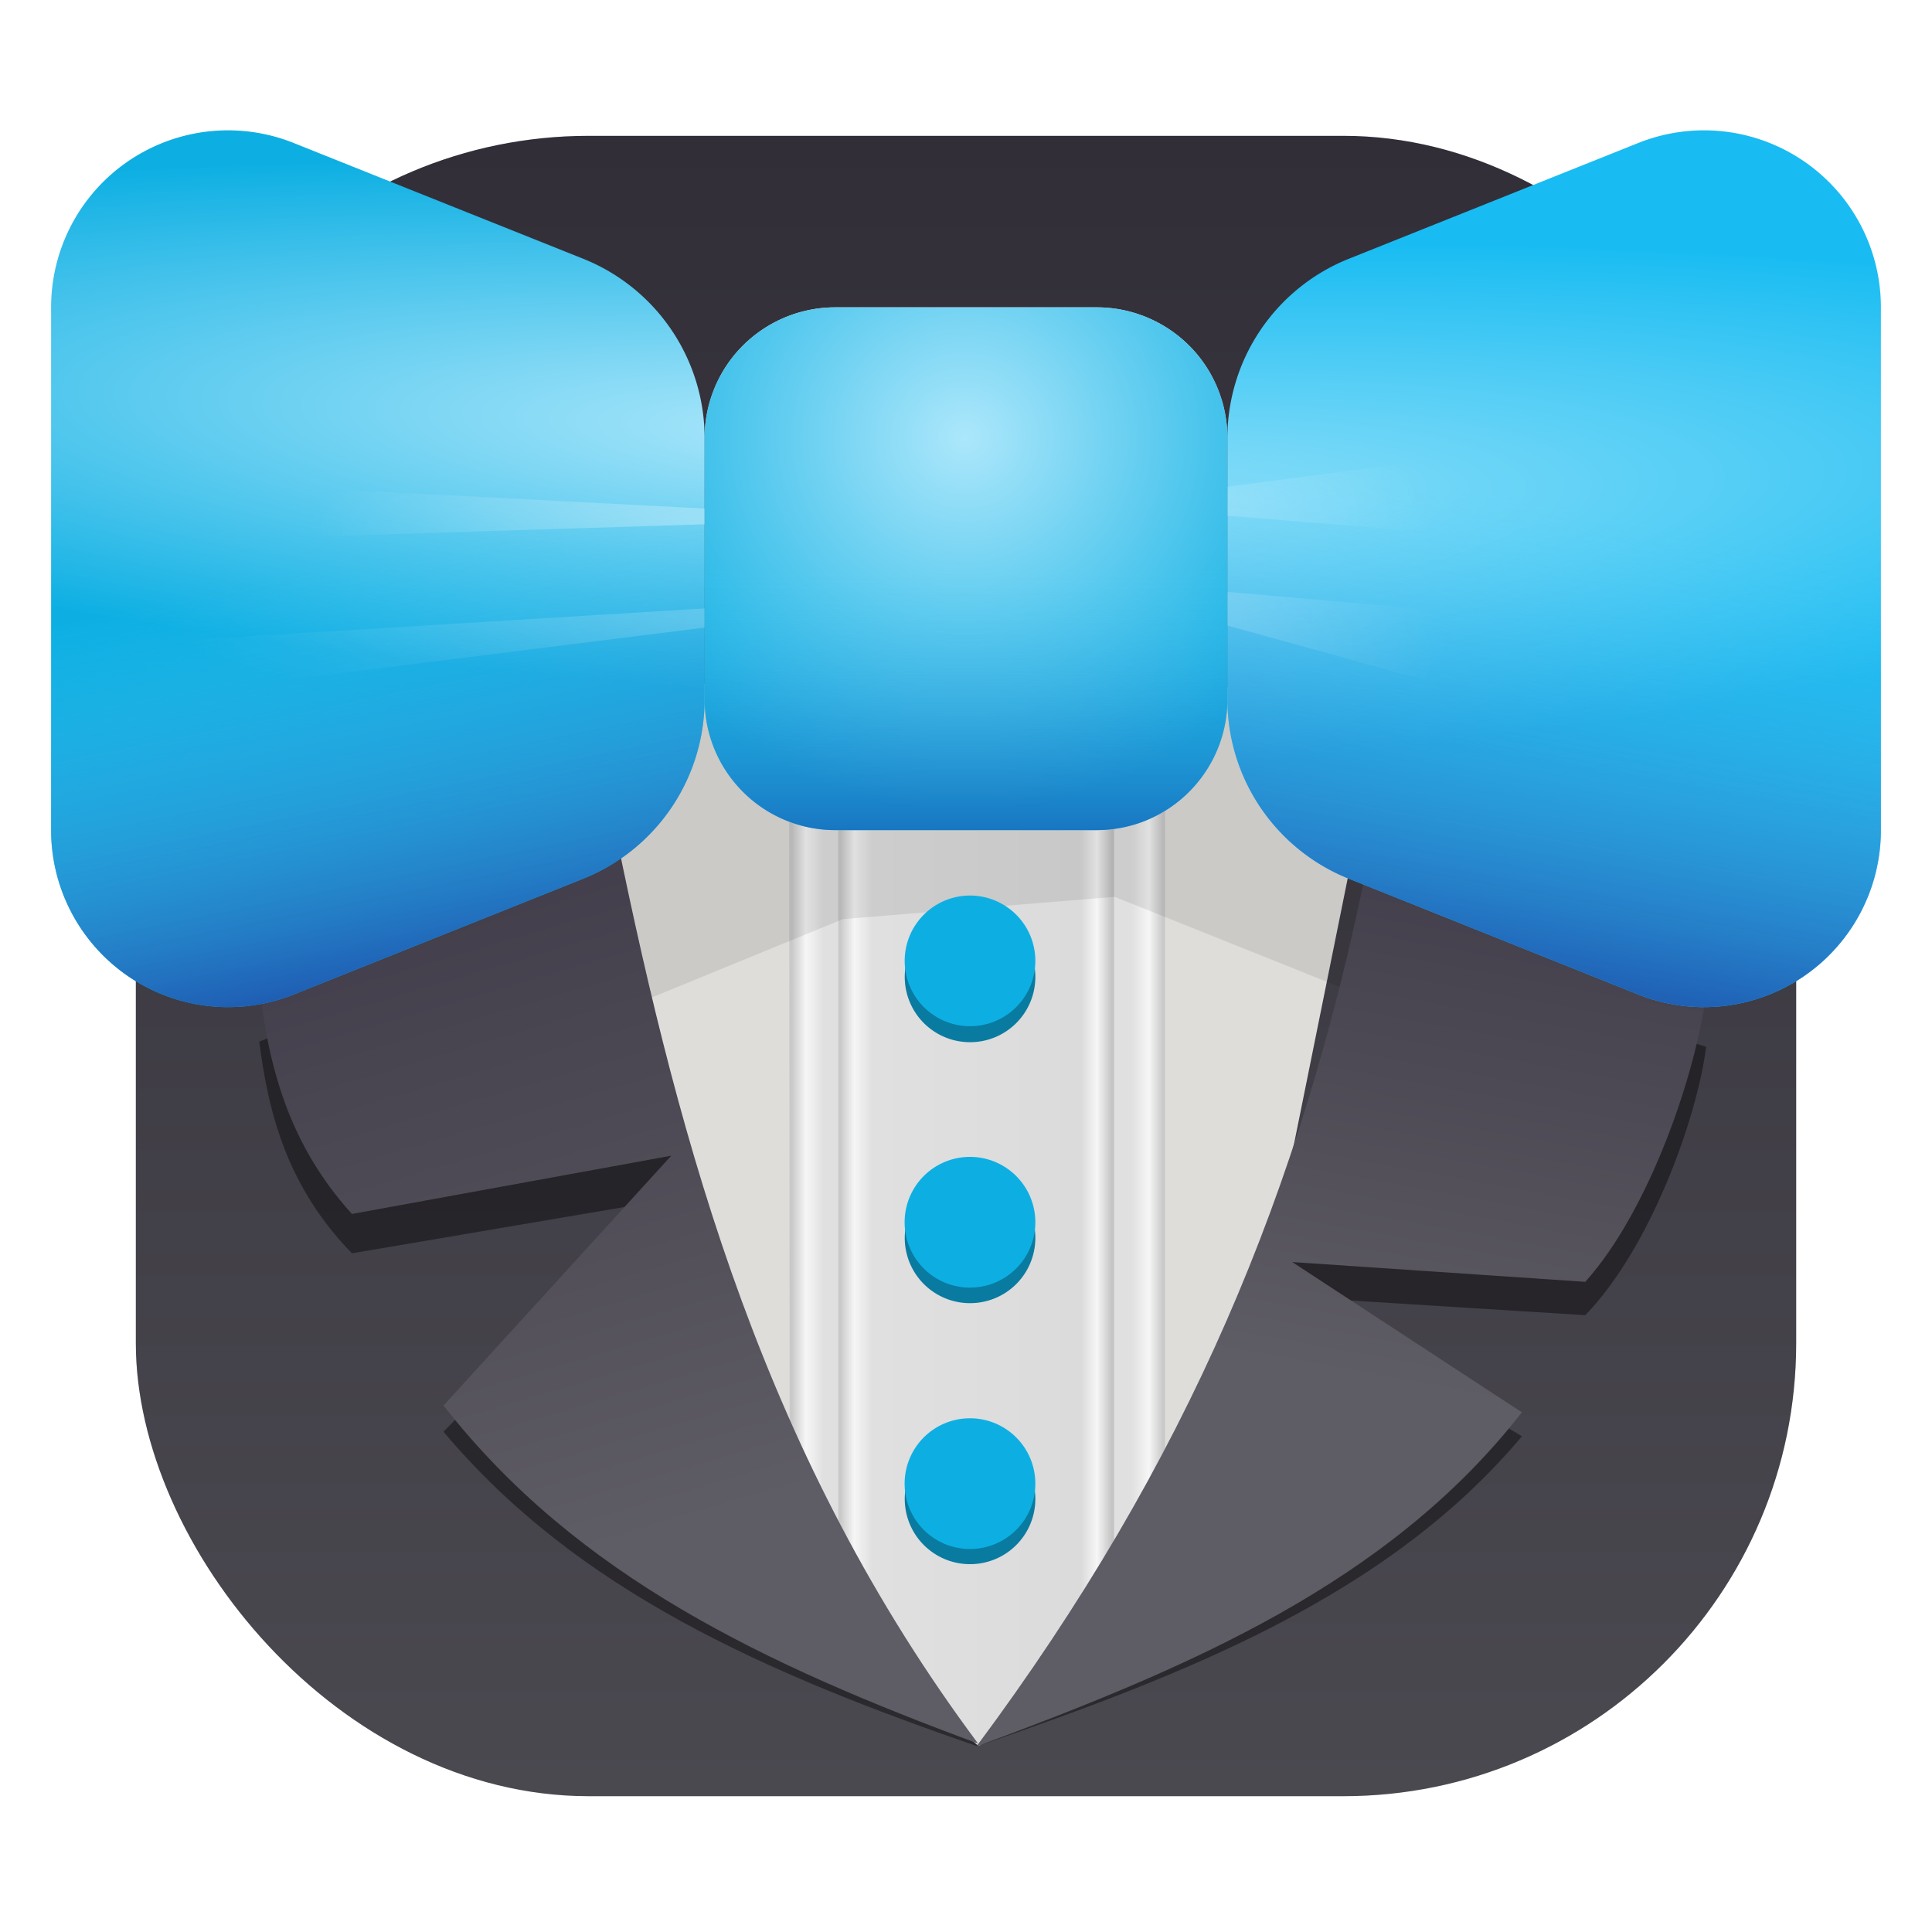 <?xml version="1.0" encoding="UTF-8" standalone="no"?>
<svg
   width="64"
   height="64"
   version="1.1"
   id="svg45"
   sodipodi:docname="com.cassidyjames.butler.svg"
   inkscape:version="1.4.2 (ebf0e940d0, 2025-05-08)"
   xmlns:inkscape="http://www.inkscape.org/namespaces/inkscape"
   xmlns:sodipodi="http://sodipodi.sourceforge.net/DTD/sodipodi-0.dtd"
   xmlns:xlink="http://www.w3.org/1999/xlink"
   xmlns="http://www.w3.org/2000/svg"
   xmlns:svg="http://www.w3.org/2000/svg">
  <sodipodi:namedview
     id="namedview45"
     pagecolor="#505050"
     bordercolor="#eeeeee"
     borderopacity="1"
     inkscape:showpageshadow="0"
     inkscape:pageopacity="0"
     inkscape:pagecheckerboard="0"
     inkscape:deskcolor="#505050"
     inkscape:zoom="6.1796875"
     inkscape:cx="3.6409608"
     inkscape:cy="35.357775"
     inkscape:window-width="1920"
     inkscape:window-height="1018"
     inkscape:window-x="0"
     inkscape:window-y="0"
     inkscape:window-maximized="1"
     inkscape:current-layer="svg45" />
  <defs
     id="defs23">
    <linearGradient
       xlink:href="#a"
       id="g"
       x1="48.242"
       x2="80.242"
       y1="24"
       y2="24"
       gradientTransform="matrix(0.541,0,0,0.541,-2.635,-2.807)" />
    <linearGradient
       id="a"
       gradientUnits="userSpaceOnUse">
      <stop
         offset="0"
         stop-color="#c9c9c9"
         id="stop1" />
      <stop
         offset=".052"
         stop-color="#f6f6f6"
         id="stop2" />
      <stop
         offset=".117"
         stop-color="#e0e0e0"
         id="stop3" />
      <stop
         offset=".887"
         stop-color="#dbdbdb"
         id="stop4" />
      <stop
         offset=".945"
         stop-color="#f6f6f6"
         id="stop5" />
      <stop
         offset="1"
         stop-color="#c4c4c4"
         id="stop6" />
    </linearGradient>
    <linearGradient
       xlink:href="#a"
       id="h"
       x1="56.08"
       x2="72.709"
       y1="247.91"
       y2="247.91"
       gradientTransform="matrix(-.541 0 0 .541 68.868 -95.891)" />
    <linearGradient
       xlink:href="#a"
       id="i"
       x1="53.354"
       x2="69.983"
       y1="75.907"
       y2="75.907"
       gradientTransform="translate(-2.635 -2.807)scale(.541)" />
    <linearGradient
       xlink:href="#a"
       id="k"
       x1="56.322"
       x2="72.951"
       y1="75.907"
       y2="75.907"
       gradientTransform="translate(-2.635 -2.807)scale(.541)" />
    <linearGradient
       xlink:href="#b"
       id="m"
       x1="46.362"
       x2="32.483"
       y1="98.864"
       y2="51.725"
       gradientTransform="matrix(.541 0 0 .54 -2.635 -2.76)" />
    <linearGradient
       id="b"
       gradientUnits="userSpaceOnUse">
      <stop
         offset="0"
         stop-color="#5e5c64"
         id="stop7" />
      <stop
         offset="1"
         stop-color="#3d3846"
         id="stop8" />
    </linearGradient>
    <linearGradient
       xlink:href="#b"
       id="o"
       x1="96.622"
       x2="103.48"
       y1="91.228"
       y2="53.788"
       gradientTransform="translate(-2.635 -2.807)scale(.541)" />
    <linearGradient
       xlink:href="#c"
       id="r"
       x1="25.764"
       x2="30.945"
       y1="208.47"
       y2="237.74"
       gradientTransform="matrix(-0.541,0,0,0.541,66.768,-95.891)" />
    <linearGradient
       id="c"
       gradientUnits="userSpaceOnUse">
      <stop
         offset="0"
         stop-color="#54cef7"
         stop-opacity="0"
         id="stop9" />
      <stop
         offset="1"
         stop-color="#1e5ab1"
         id="stop10" />
    </linearGradient>
    <linearGradient
       id="d"
       gradientUnits="userSpaceOnUse">
      <stop
         offset="0"
         stop-color="#ace7fb"
         id="stop11" />
      <stop
         offset="1"
         stop-color="#0dafe3"
         id="stop12" />
    </linearGradient>
    <linearGradient
       xlink:href="#c"
       id="u"
       x1="26.512"
       x2="31.672"
       y1="39.72"
       y2="64.99"
       gradientTransform="matrix(0.541,0,0,0.541,-2.635,-2.807)" />
    <linearGradient
       id="e"
       gradientUnits="userSpaceOnUse">
      <stop
         offset="0"
         stop-color="#fff"
         stop-opacity=".184"
         id="stop13" />
      <stop
         offset="1"
         stop-color="#fff"
         stop-opacity="0"
         id="stop14" />
    </linearGradient>
    <linearGradient
       id="C"
       x1="64.242"
       x2="64.242"
       y1="40"
       y2="56"
       gradientTransform="matrix(0.541,0,0,0.541,-2.635,-2.807)"
       gradientUnits="userSpaceOnUse">
      <stop
         offset="0"
         stop-color="#54cef7"
         stop-opacity="0"
         id="stop15" />
      <stop
         offset="1"
         stop-color="#1e5ab1"
         stop-opacity=".667"
         id="stop16" />
    </linearGradient>
    <linearGradient
       id="f"
       x1="32.001"
       x2="32.401"
       y1="3.969"
       y2="59.971"
       gradientUnits="userSpaceOnUse"
       gradientTransform="translate(111.708)">
      <stop
         offset="0"
         stop-color="#312e38"
         id="stop17" />
      <stop
         offset="1"
         stop-color="#4b4950"
         id="stop18" />
    </linearGradient>
    <radialGradient
       id="q"
       cx="61.052"
       cy="203.55"
       r="16"
       gradientTransform="matrix(-0.032,-0.541,-2.867,0.169,619.5,15.76)"
       gradientUnits="userSpaceOnUse">
      <stop
         offset="0"
         stop-color="#95e1f9"
         id="stop19" />
      <stop
         offset="1"
         stop-color="#18bcf2"
         id="stop20" />
    </radialGradient>
    <radialGradient
       xlink:href="#d"
       id="s"
       cx="65.765"
       cy="202.6"
       r="16"
       gradientTransform="matrix(0.032,-0.541,2.867,0.169,-555.24,15.76)" />
    <radialGradient
       xlink:href="#e"
       id="w"
       cx="78.551"
       cy="212.4"
       r="9.496"
       gradientTransform="matrix(0.805,0.018,-0.011,0.51,-20.903,-92.72)" />
    <radialGradient
       xlink:href="#e"
       id="x"
       cx="78.551"
       cy="212.4"
       r="9.496"
       gradientTransform="matrix(0.783,0.191,-0.121,0.496,4.442,-99.96)" />
    <radialGradient
       id="z"
       cx="78.551"
       cy="212.4"
       r="9.496"
       gradientTransform="matrix(-1.37,0.012,0.019,0.341,126.96,-55.99)"
       gradientUnits="userSpaceOnUse">
      <stop
         offset="0"
         stop-color="#fff"
         stop-opacity=".306"
         id="stop21" />
      <stop
         offset="1"
         stop-color="#fff"
         stop-opacity="0"
         id="stop22" />
    </radialGradient>
    <radialGradient
       xlink:href="#e"
       id="A"
       cx="78.551"
       cy="212.4"
       r="9.496"
       gradientTransform="matrix(-1.953,0,0.163,0.361,142.56,-56.113)" />
    <radialGradient
       xlink:href="#d"
       id="B"
       cx="64"
       cy="204"
       r="16"
       gradientTransform="matrix(0,0.773,-0.812,0,197.74,-34.97)" />
    <filter
       id="l"
       width="1.239"
       height="1.203"
       x="-0.12"
       y="-0.102"
       color-interpolation-filters="sRGB">
      <feGaussianBlur
         stdDeviation="1.186"
         id="feGaussianBlur22" />
    </filter>
    <filter
       id="n"
       width="1.235"
       height="1.212"
       x="-0.118"
       y="-0.106"
       color-interpolation-filters="sRGB">
      <feGaussianBlur
         stdDeviation="1.186"
         id="feGaussianBlur23" />
    </filter>
    <filter
       id="filter1057"
       x="-0.027"
       y="-0.027"
       width="1.054"
       height="1.054"
       color-interpolation-filters="sRGB">
      <feGaussianBlur
         stdDeviation="0.619"
         id="feGaussianBlur1" />
    </filter>
    <linearGradient
       id="linearGradient1053"
       x1="-127"
       x2="-127"
       y1="60"
       y2="5.01"
       gradientTransform="matrix(1,0,0,1,131.503,-0.51)"
       gradientUnits="userSpaceOnUse">
      <stop
         stop-color="#dee0e2"
         offset="0"
         id="stop1-5"
         style="stop-color:#4b4950;stop-opacity:1" />
      <stop
         stop-color="#f1f3f5"
         stop-opacity=".996"
         offset="1"
         id="stop2-6"
         style="stop-color:#312e38;stop-opacity:1" />
    </linearGradient>
  </defs>
  <rect
     transform="matrix(1,0,0,1,-2.2781468e-4,-2.2781468e-4)"
     x="4.5"
     y="4.5"
     width="55"
     height="55"
     ry="15"
     fill="#141414"
     filter="url(#filter1057)"
     opacity="0.3"
     stroke-linecap="round"
     stroke-width="2.744"
     id="rect2" />
  <rect
     x="4.5"
     y="4.5"
     width="55.001"
     height="55.001"
     ry="15"
     fill="url(#linearGradient1053)"
     stroke-linecap="round"
     stroke-width="2.744"
     id="rect3"
     style="fill:url(#linearGradient1053)" />
  <path
     fill="#deddda"
     d="m14.814 26.37 13.043-5.682 9.08.012 8.456 4.695-3.18 15.73-5.815 13.532-8.01-.51-5.08-10.23-1.146-7.366z"
     id="path24" />
  <path
     fill="url(#h)"
     d="m38.595 25.396-1.755-.909h-7.382v31.008l3.01 2.213 6.127-3.452z"
     id="path25" />
  <path
     fill="url(#i)"
     d="m26.141 25.244 1.75-.7 7.408-.057v31.008L32.43 57.71l-6.268-3.453z"
     id="path26" />
  <path
     fill="url(#k)"
     d="m27.769 24.508 9.137-.021v31.008l-4.486 2.342-4.65-3.58z"
     id="path27" />
  <path
     fill-opacity=".424"
     d="M20.423 29.873c2.133 9.706 4.945 19.197 11.978 27.983-7.002-2.416-13.276-5.144-17.709-10.429l7.545-7.707-10.58 1.797c-2.128-2.194-2.756-4.584-3.069-7.013z"
     filter="url(#l)"
     id="path28" />
  <path
     fill-opacity=".086"
     d="m14.814 26.37 13.043-5.682 9.08.012 8.456 4.695-.41 7.541-8.059-3.228-9 .738-9.373 3.843z"
     id="path29" />
  <path
     fill="url(#m)"
     d="M20.423 27.709c2.133 10.423 4.945 20.615 11.978 30.05-7.002-2.594-13.276-5.524-17.709-11.199l7.545-8.276-10.58 1.93c-2.128-2.356-2.756-4.923-3.069-7.532z"
     id="path30" />
  <path
     fill-opacity=".424"
     d="M45.233 31.001C43.1 40.69 39.377 49.087 32.344 57.857c7.002-2.41 13.635-5 18.071-10.277l-7.608-4.621 9.707.608c2.129-2.192 3.691-6.462 4.004-8.888z"
     filter="url(#n)"
     id="path31" />
  <path
     fill="#097ba0"
     d="M34.297 32.363a2.16 2.16 0 0 1-2.165 2.161 2.161 2.161 0 1 1 0-4.322c1.197 0 2.165.966 2.165 2.161m0 8.645a2.16 2.16 0 0 1-2.165 2.161 2.161 2.161 0 1 1 0-4.322c1.197 0 2.165.966 2.165 2.161m0 8.646a2.16 2.16 0 0 1-2.165 2.161 2.161 2.161 0 1 1 0-4.322c1.197 0 2.165.966 2.165 2.161"
     id="path32" />
  <path
     fill="#0dafe3"
     d="M34.297 31.829a2.163 2.163 0 0 1-2.165 2.165 2.164 2.164 0 1 1 2.165-2.165"
     id="path33" />
  <path
     fill="url(#o)"
     d="M45.233 28.926c-2.133 10.437-5.856 19.483-12.889 28.93 7.002-2.596 13.635-5.387 18.071-11.071l-7.608-4.978 9.707.655c2.129-2.362 3.691-6.962 4.004-9.575z"
     id="path34" />
  <path
     fill="#0dafe3"
     d="M34.297 40.488a2.164 2.164 0 0 1-2.165 2.165 2.163 2.163 0 0 1-2.165-2.165 2.165 2.165 0 1 1 4.33 0m0 8.659a2.163 2.163 0 0 1-2.165 2.165 2.163 2.163 0 0 1-2.165-2.165 2.165 2.165 0 1 1 4.33 0"
     id="path35" />
  <g
     id="g45"
     transform="translate(-0.132)">
    <path
       fill="url(#g)"
       d="m 27.803,10.181 h 8.659 a 4.33,4.33 0 0 1 4.33,4.33 v 8.659 a 4.33,4.33 0 0 1 -4.33,4.329 h -8.659 a 4.33,4.33 0 0 1 -4.33,-4.33 V 14.51 a 4.33,4.33 0 0 1 4.33,-4.329"
       id="path23"
       style="fill:url(#g)" />
    <path
       fill="url(#q)"
       d="m 40.791,14.511 v 8.659 a 6.4,6.4 0 0 0 4.02,5.938 l 9.588,3.835 a 5.862,5.862 0 0 0 8.04,-5.444 V 10.181 a 5.86,5.86 0 0 0 -8.04,-5.443 l -9.587,3.835 a 6.4,6.4 0 0 0 -4.021,5.938"
       id="path36"
       style="fill:url(#q)" />
    <path
       fill="url(#r)"
       d="m 40.791,14.511 v 8.659 a 6.4,6.4 0 0 0 4.02,5.938 l 9.588,3.835 a 5.862,5.862 0 0 0 8.04,-5.444 V 10.181 a 5.86,5.86 0 0 0 -8.04,-5.443 l -9.587,3.835 a 6.4,6.4 0 0 0 -4.021,5.938"
       id="path37"
       style="fill:url(#r)" />
    <path
       fill="url(#s)"
       d="m 23.473,14.511 v 8.659 a 6.4,6.4 0 0 1 -4.019,5.938 L 9.865,32.943 A 5.862,5.862 0 0 1 1.825,27.499 V 10.181 a 5.86,5.86 0 0 1 8.04,-5.443 l 9.59,3.835 a 6.4,6.4 0 0 1 4.018,5.938"
       id="path38"
       style="fill:url(#s)" />
    <path
       fill="url(#u)"
       d="m 23.473,14.511 v 8.659 a 6.4,6.4 0 0 1 -4.019,5.938 L 9.865,32.943 A 5.862,5.862 0 0 1 1.825,27.499 V 10.181 a 5.86,5.86 0 0 1 8.04,-5.443 l 9.59,3.835 a 6.4,6.4 0 0 1 4.018,5.938"
       id="path39"
       style="fill:url(#u)" />
    <path
       fill="url(#w)"
       d="m 48.414,15.12 -10.278,1.355 1.021,0.478 8.243,0.664 z"
       id="path40"
       style="fill:url(#w)" />
    <path
       fill="url(#x)"
       d="m 48.833,20.305 -10.327,-0.896 1.068,0.976 7.728,2.138 z"
       id="path41"
       style="fill:url(#x)" />
    <path
       fill="url(#z)"
       d="m 9.05,16.098 17.482,0.907 -1.737,0.32 -14.02,0.443 z"
       id="path42"
       style="fill:url(#z)" />
    <path
       fill="url(#A)"
       d="m 6.35,21.202 19.612,-1.2 -1.398,0.652 -16.21,2.032 z"
       id="path43"
       style="fill:url(#A)" />
    <path
       fill="url(#B)"
       d="m 27.803,10.181 h 8.659 a 4.33,4.33 0 0 1 4.33,4.33 v 8.659 a 4.33,4.33 0 0 1 -4.33,4.329 h -8.659 a 4.33,4.33 0 0 1 -4.33,-4.33 V 14.51 a 4.33,4.33 0 0 1 4.33,-4.329"
       id="path44"
       style="fill:url(#B)" />
    <path
       fill="url(#C)"
       d="m 27.803,10.181 h 8.659 a 4.33,4.33 0 0 1 4.33,4.33 v 8.659 a 4.33,4.33 0 0 1 -4.33,4.329 h -8.659 a 4.33,4.33 0 0 1 -4.33,-4.33 V 14.51 a 4.33,4.33 0 0 1 4.33,-4.329"
       id="path45"
       style="fill:url(#C)" />
  </g>
</svg>
